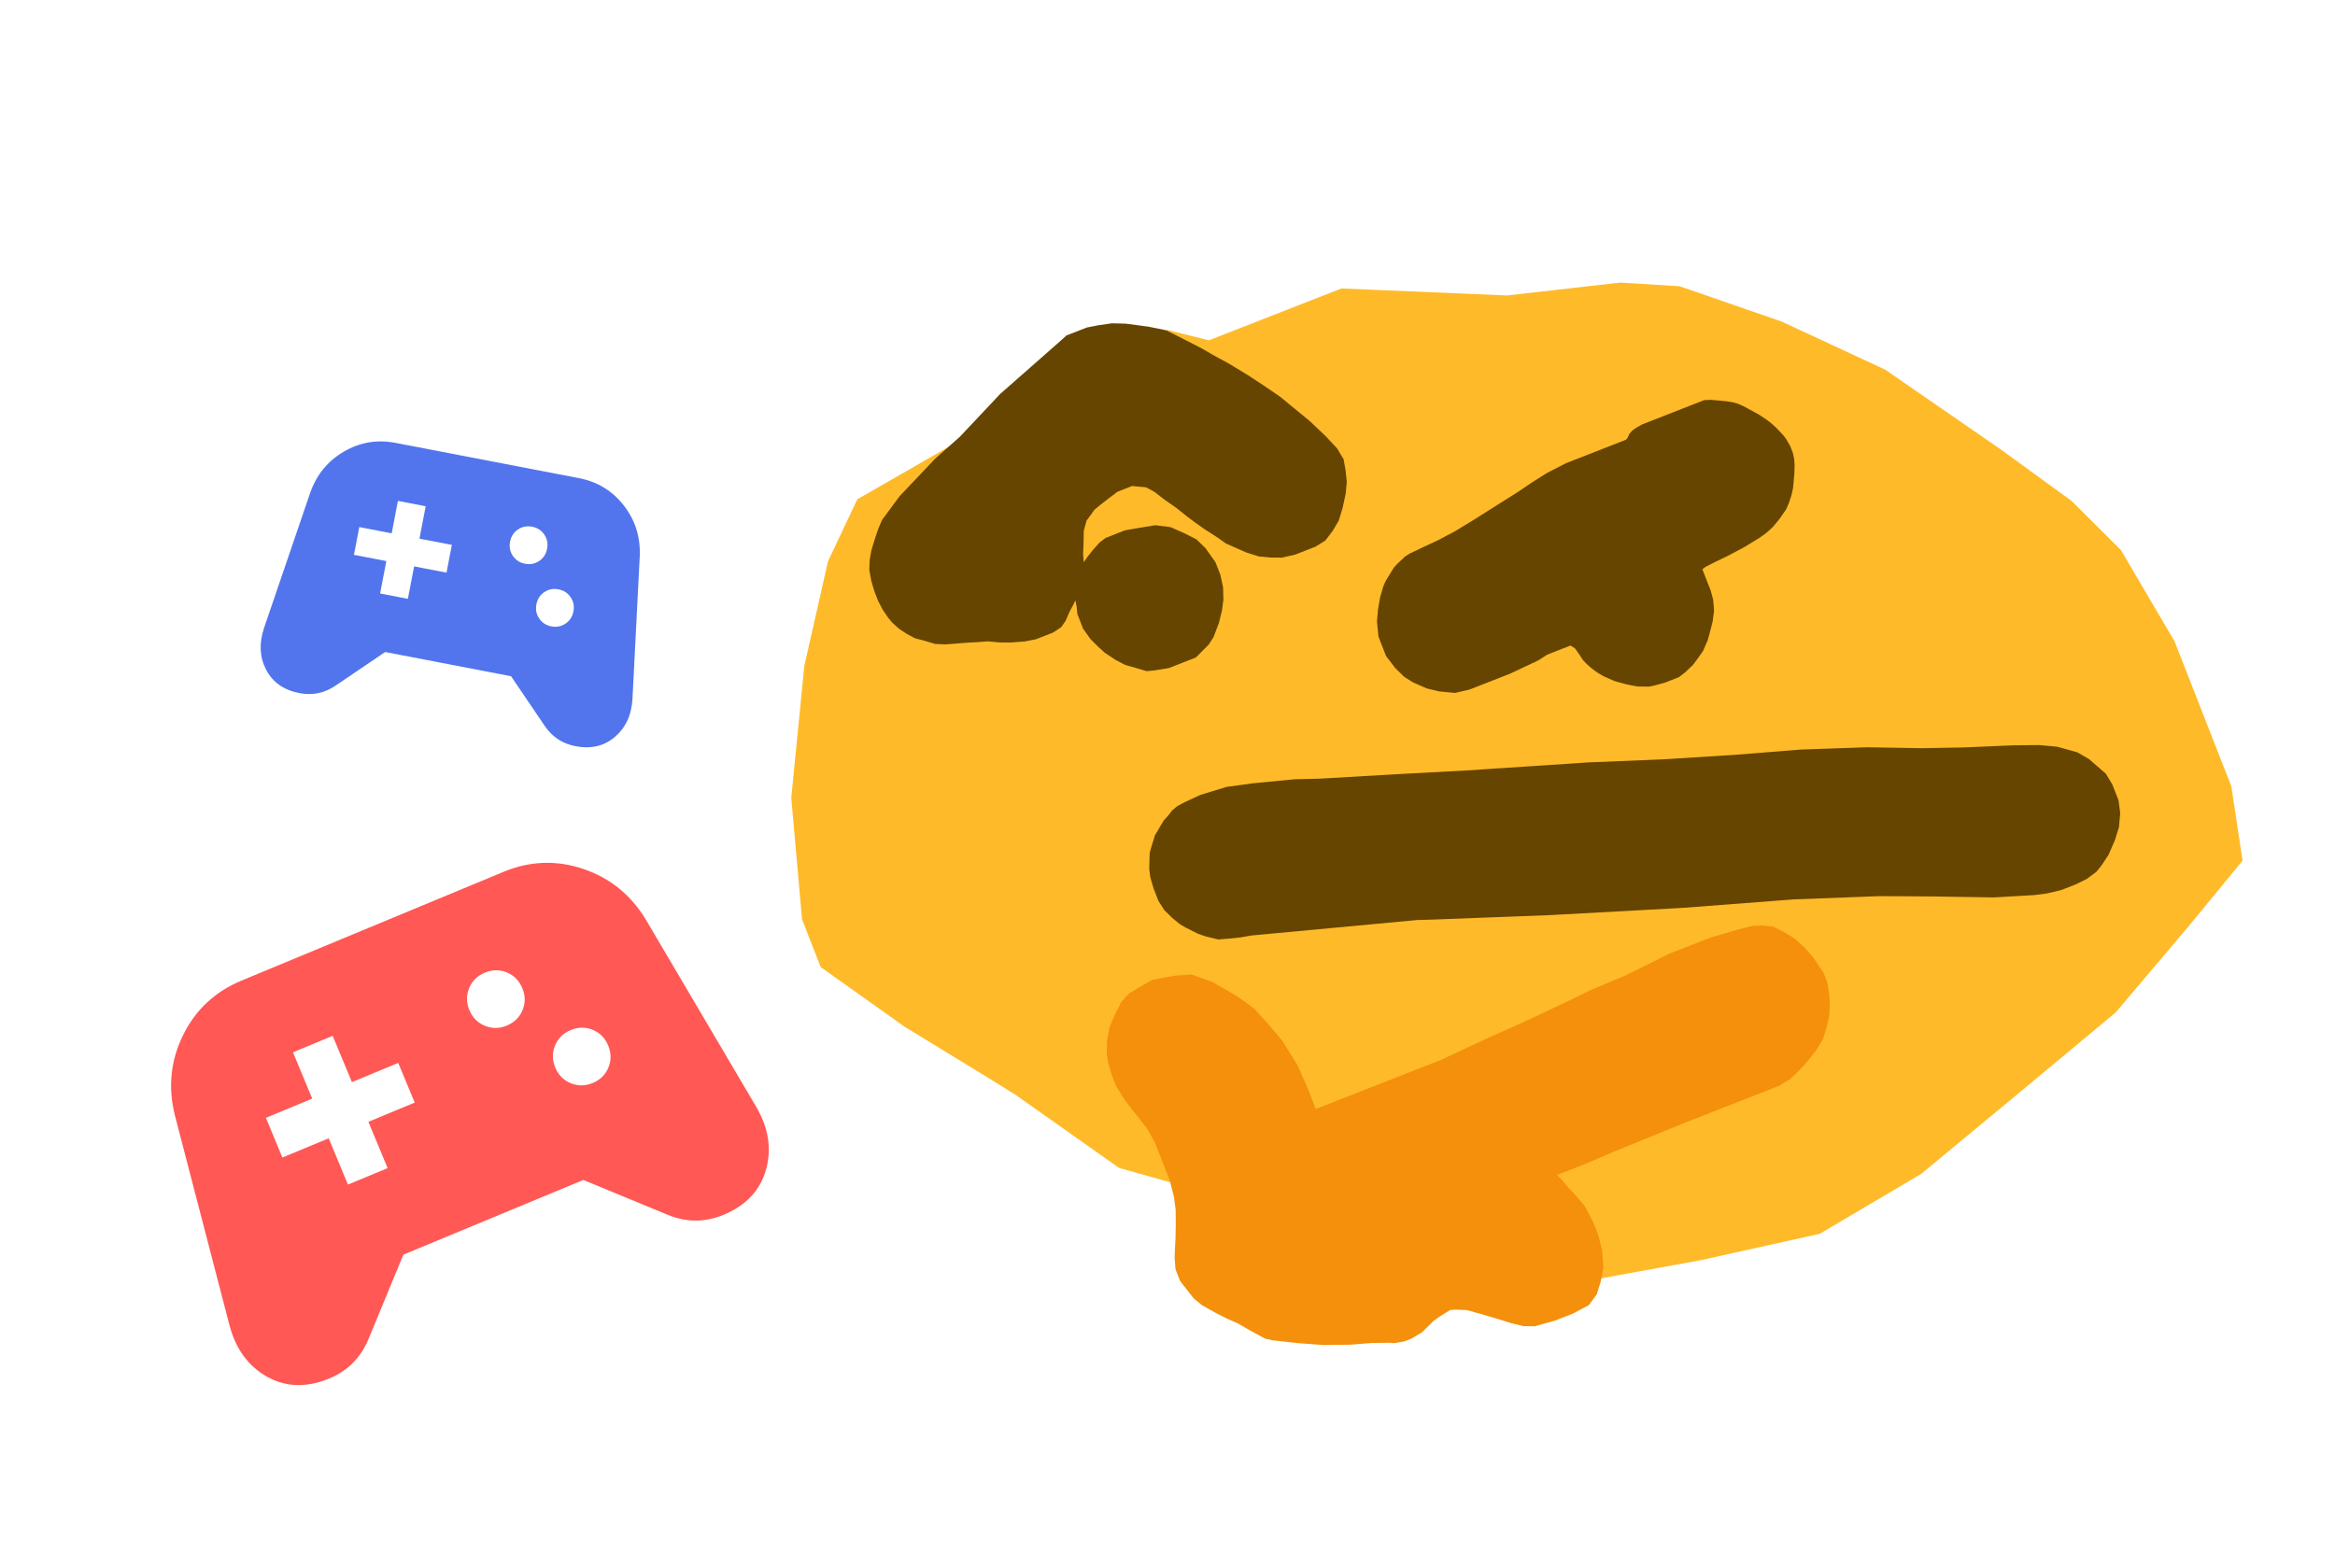 <svg xmlns="http://www.w3.org/2000/svg" width="201" height="135" viewBox="0 0 201 135" fill="none">
<path d="M77.834 88.37L85.157 92.848L87.443 94.272L96.335 100.551L103.238 102.487L116.672 107.857L133.94 110.76L146.399 108.492L156.648 106.219L165.383 101.059L174.012 93.912L182.123 87.161L188.36 79.791L193.043 74.092L192.079 67.705L187.191 55.22L182.578 47.362L178.329 43.131L172.286 38.732L162.284 31.825L153.364 27.683L144.588 24.644L139.471 24.328L129.727 25.437L115.471 24.834L104.064 29.299L100.446 28.397L83.832 37.221L73.797 42.985L71.277 48.321L69.236 57.334L68.114 68.693L69.041 79.153L70.648 83.259L77.834 88.37Z" fill="#FFBA29"/>
<path d="M86.092 33.92L91.234 29.394L91.802 28.882L93.55 28.197L94.532 28.006L95.713 27.834L96.876 27.862L97.989 28.006L98.902 28.131L100.363 28.429L101.556 29.025L103.479 30.012L104.473 30.589L105.815 31.32L107.456 32.32L108.747 33.167L110.188 34.15L112.737 36.244L114.109 37.543L115.101 38.604L115.661 39.544L115.823 40.448L115.934 41.467L115.846 42.468L115.573 43.734L115.235 44.833L114.715 45.713L114.08 46.542L113.229 47.068L111.481 47.752L110.333 48.009L109.369 47.999L108.372 47.907L107.277 47.562L105.536 46.794L104.741 46.236L103.714 45.575L102.92 45.016L102.241 44.509L101.264 43.731L100.205 42.987L99.377 42.344L98.648 41.953L97.452 41.842L96.203 42.331L95.385 42.941L94.651 43.518L94.217 43.881L93.531 44.826L93.294 45.692L93.271 46.861L93.234 47.745L93.297 48.397L93.665 47.866L94.117 47.303L94.651 46.707L95.169 46.311L96.834 45.659L97.732 45.501L99.445 45.217L100.757 45.38L101.918 45.891L102.995 46.436L103.773 47.195L104.631 48.405L105.057 49.494L105.284 50.565L105.312 51.617L105.191 52.534L104.936 53.6L104.464 54.848L104.046 55.495L102.943 56.603L100.612 57.516L99.348 57.721L98.699 57.782L97.72 57.489L96.857 57.246L96.012 56.804L95.101 56.195L94.506 55.655L93.877 55.031L93.234 54.123L92.742 52.866L92.679 52.215L92.565 51.679L92.414 52.028L92.078 52.643L91.725 53.458L91.357 53.988L90.673 54.449L89.174 55.036L88.193 55.227L86.979 55.316L86.015 55.306L85.019 55.214L84.088 55.288L83.24 55.33L81.378 55.479L80.497 55.438L79.518 55.144L78.771 54.954L78.042 54.563L77.396 54.139L76.8 53.599L76.437 53.161L75.975 52.473L75.597 51.751L75.269 50.913L74.991 49.959L74.83 49.056L74.868 48.171L75.021 47.338L75.359 46.239L75.629 45.457L75.932 44.759L77.438 42.719L80.496 39.493L82.633 37.593L86.092 33.92Z" fill="#664500"/>
<path d="M118.791 51.462L119.078 50.48L119.28 50.014L119.984 48.869L120.251 48.571L120.953 47.91L121.336 47.663L122.469 47.123L123.768 46.517L125.202 45.763L126.985 44.678L128.986 43.411L130.603 42.392L131.971 41.47L133.205 40.697L134.804 39.877L139.967 37.856L140.1 37.707L140.252 37.358L140.519 37.06L140.819 36.846L141.369 36.534L146.698 34.448L147.263 34.42L148.659 34.55L149.173 34.638L149.605 34.759L150.069 34.964L150.798 35.355L151.411 35.695L152.057 36.118L152.471 36.44L152.918 36.845L153.579 37.552L153.793 37.855L154.106 38.409L154.336 38.995L154.45 39.531L154.48 40.099L154.46 40.783L154.354 41.984L154.218 42.617L153.998 43.283L153.746 43.865L153.193 44.661L152.608 45.373L152.04 45.886L151.44 46.314L150.123 47.119L148.69 47.874L147.64 48.381L146.84 48.791L146.54 49.005L147.262 50.849L147.474 51.635L147.552 52.571L147.431 53.488L147.244 54.238L147.007 55.104L146.603 56.035L146.235 56.566L145.733 57.245L145.032 57.907L144.514 58.302L143.349 58.759L142.483 59.001L141.951 59.113L140.987 59.103L140.472 59.015L139.842 58.875L138.979 58.633L138.05 58.224L137.553 57.935L137.288 57.749L136.874 57.428L136.577 57.158L136.246 56.804L135.999 56.418L135.57 55.813L135.189 55.575L133.19 56.358L132.423 56.851L129.991 57.997L126.494 59.366L125.263 59.655L123.868 59.524L122.805 59.264L121.645 58.752L120.883 58.277L120.105 57.518L119.313 56.476L118.657 54.8L118.531 53.496L118.619 52.495L118.791 51.462Z" fill="#664500"/>
<path d="M121.971 79.208L107.705 80.541L106.807 80.699L105.793 80.806L104.862 80.881L103.8 80.62L103.136 80.397L102.059 79.852L101.562 79.564L100.85 78.973L100.222 78.349L99.727 77.576L99.301 76.487L99.023 75.533L98.927 74.797L98.967 73.428L99.086 72.995L99.424 71.897L99.659 71.515L99.944 71.017L100.178 70.635L100.58 70.188L100.897 69.774L101.331 69.41L101.965 69.066L103.347 68.428L105.578 67.748L107.856 67.436L111.464 67.086L113.558 67.039L120.225 66.652L126.807 66.298L128.021 66.209L135.136 65.743L136.633 65.64L143.248 65.369L149.432 64.978L155.019 64.53L160.703 64.334L165.439 64.412L169.062 64.347L173.218 64.169L175.512 64.141L177.106 64.29L178.832 64.774L179.826 65.351L181.282 66.617L181.842 67.557L182.367 68.898L182.511 70.001L182.405 71.202L182.067 72.301L181.512 73.581L180.909 74.494L180.458 75.057L179.64 75.667L178.674 76.142L177.425 76.631L176.194 76.92L175.096 77.06L171.622 77.26L166.404 77.177L161.784 77.15L154.404 77.43L144.894 78.157L133.424 78.783L123.301 79.17L121.971 79.208Z" fill="#664500"/>
<path d="M112.541 93.626L113.262 95.47L124.003 91.265L127.818 89.481L131.249 87.945L134.898 86.226L136.914 85.244L139.962 83.954L141.894 83.004L143.66 82.119L147.241 80.718L149.221 80.135L150.786 79.716L151.633 79.674L152.63 79.767L153.591 80.261L154.469 80.787L155.363 81.597L156.057 82.388L156.98 83.766L157.275 84.52L157.437 85.423L157.515 86.359L157.46 87.443L157.255 88.393L156.917 89.492L156.264 90.521L155.361 91.647L154.609 92.425L154.041 92.937L153.108 93.496L145.364 96.528L138.986 99.121L136.438 100.216L134.023 101.161L134.321 101.431L134.866 102.087L135.527 102.795L136.402 103.805L137.159 105.248L137.586 106.337L137.912 107.659L138.02 109.163L137.798 110.313L137.46 111.412L136.774 112.357L135.424 113.079L133.842 113.698L132.111 114.182L131.147 114.173L130.085 113.912L128.99 113.568L127.58 113.154L126.285 112.791L125.405 112.749L124.839 112.777L123.989 113.303L123.389 113.732L122.42 114.691L121.486 115.25L120.903 115.478L120.005 115.636L119.607 115.599L118.078 115.618L116.215 115.767L113.922 115.795L111.646 115.623L109.537 115.386L108.906 115.246L107.564 114.516L106.569 113.939L105.525 113.478L104.563 112.984L103.453 112.356L102.742 111.765L101.586 110.285L101.192 109.279L101.114 108.343L101.134 107.659L101.19 106.574L101.212 105.406L101.202 104.154L101.058 103.05L100.7 101.644L99.42 98.376L98.762 97.185L98.184 96.445L97.424 95.486L96.847 94.746L96.072 93.503L95.711 92.581L95.401 91.543L95.272 90.724L95.295 89.555L95.517 88.405L95.971 87.358L96.508 86.278L97.177 85.533L98.11 84.974L99.21 84.35L101.09 84.001L102.586 83.898L104.378 84.549L106.482 85.755L107.956 86.821L109.311 88.32L110.401 89.632L111.703 91.732L112.541 93.626Z" fill="#F4900C"/>
<mask id="mask0_447_3334" style="mask-type:alpha" maskUnits="userSpaceOnUse" x="0" y="57" width="78" height="78">
<path d="M0 79.699L54.673 57L77.372 111.673L22.699 134.372L0 79.699Z" fill="#D9D9D9"/>
</mask>
<g mask="url(#mask0_447_3334)">
<path d="M28.335 118.679C26.399 119.483 24.619 119.432 22.997 118.527C21.374 117.62 20.294 116.143 19.755 114.096L15.054 96.018C14.45 93.598 14.686 91.296 15.761 89.114C16.835 86.932 18.511 85.368 20.789 84.422L43.342 75.059C45.62 74.113 47.91 74.03 50.214 74.81C52.519 75.589 54.315 77.046 55.603 79.183L65.088 95.275C66.158 97.101 66.441 98.909 65.938 100.699C65.434 102.487 64.214 103.783 62.278 104.587C61.48 104.918 60.681 105.083 59.879 105.081C59.078 105.081 58.274 104.914 57.468 104.581L50.214 101.584L34.724 108.015L31.726 115.268C31.393 116.074 30.944 116.761 30.378 117.329C29.814 117.898 29.133 118.348 28.335 118.679ZM51.022 93.236C51.667 92.968 52.117 92.525 52.371 91.907C52.628 91.289 52.622 90.658 52.354 90.012C52.086 89.367 51.643 88.916 51.024 88.66C50.407 88.406 49.776 88.412 49.13 88.68C48.485 88.948 48.035 89.391 47.78 90.007C47.524 90.626 47.53 91.258 47.798 91.904C48.066 92.549 48.509 92.999 49.128 93.254C49.745 93.51 50.377 93.504 51.022 93.236ZM43.629 88.294C44.274 88.026 44.724 87.582 44.98 86.963C45.235 86.346 45.229 85.715 44.961 85.07C44.693 84.424 44.25 83.974 43.633 83.717C43.014 83.463 42.382 83.47 41.737 83.738C41.092 84.006 40.641 84.448 40.386 85.065C40.131 85.684 40.137 86.316 40.405 86.961C40.673 87.607 41.116 88.057 41.734 88.311C42.352 88.567 42.983 88.562 43.629 88.294ZM29.95 101.985L33.367 100.566L31.712 96.579L35.699 94.924L34.28 91.507L30.293 93.162L28.638 89.176L25.221 90.595L26.876 94.581L22.89 96.236L24.308 99.653L28.295 97.998L29.95 101.985Z" fill="#FF5855"/>
</g>
<mask id="mask1_447_3334" style="mask-type:alpha" maskUnits="userSpaceOnUse" x="17" y="28" width="46" height="46">
<path d="M24.355 28L62.601 35.354L55.247 73.6L17 66.246L24.355 28Z" fill="#D9D9D9"/>
</mask>
<g mask="url(#mask1_447_3334)">
<path d="M25.783 59.673C24.428 59.413 23.47 58.74 22.907 57.654C22.345 56.568 22.287 55.365 22.734 54.047L26.705 42.416C27.251 40.869 28.214 39.691 29.596 38.882C30.976 38.074 32.463 37.822 34.057 38.129L49.834 41.162C51.427 41.469 52.715 42.254 53.697 43.517C54.681 44.78 55.139 46.231 55.071 47.871L54.446 60.144C54.372 61.535 53.872 62.63 52.947 63.43C52.022 64.23 50.882 64.499 49.528 64.239C48.97 64.132 48.471 63.932 48.032 63.64C47.592 63.35 47.211 62.967 46.889 62.492L43.993 58.217L33.156 56.133L28.881 59.029C28.406 59.351 27.911 59.566 27.394 59.672C26.878 59.78 26.341 59.78 25.783 59.673ZM47.462 53.926C47.913 54.013 48.321 53.933 48.685 53.686C49.049 53.44 49.275 53.091 49.362 52.639C49.449 52.188 49.368 51.78 49.121 51.415C48.875 51.051 48.526 50.826 48.075 50.739C47.623 50.652 47.216 50.732 46.852 50.978C46.487 51.225 46.261 51.575 46.175 52.026C46.088 52.478 46.168 52.886 46.416 53.249C46.661 53.614 47.01 53.84 47.462 53.926ZM45.194 48.533C45.645 48.62 46.054 48.539 46.418 48.292C46.782 48.046 47.007 47.697 47.094 47.246C47.181 46.794 47.101 46.386 46.855 46.021C46.608 45.658 46.258 45.432 45.807 45.346C45.355 45.259 44.948 45.339 44.584 45.585C44.219 45.832 43.994 46.181 43.907 46.633C43.82 47.084 43.9 47.492 44.148 47.856C44.394 48.22 44.742 48.446 45.194 48.533ZM32.721 51.092L35.111 51.552L35.648 48.763L38.437 49.299L38.896 46.909L36.107 46.373L36.644 43.584L34.253 43.124L33.717 45.913L30.928 45.377L30.469 47.767L33.257 48.303L32.721 51.092Z" fill="#5275ED"/>
</g>
</svg>